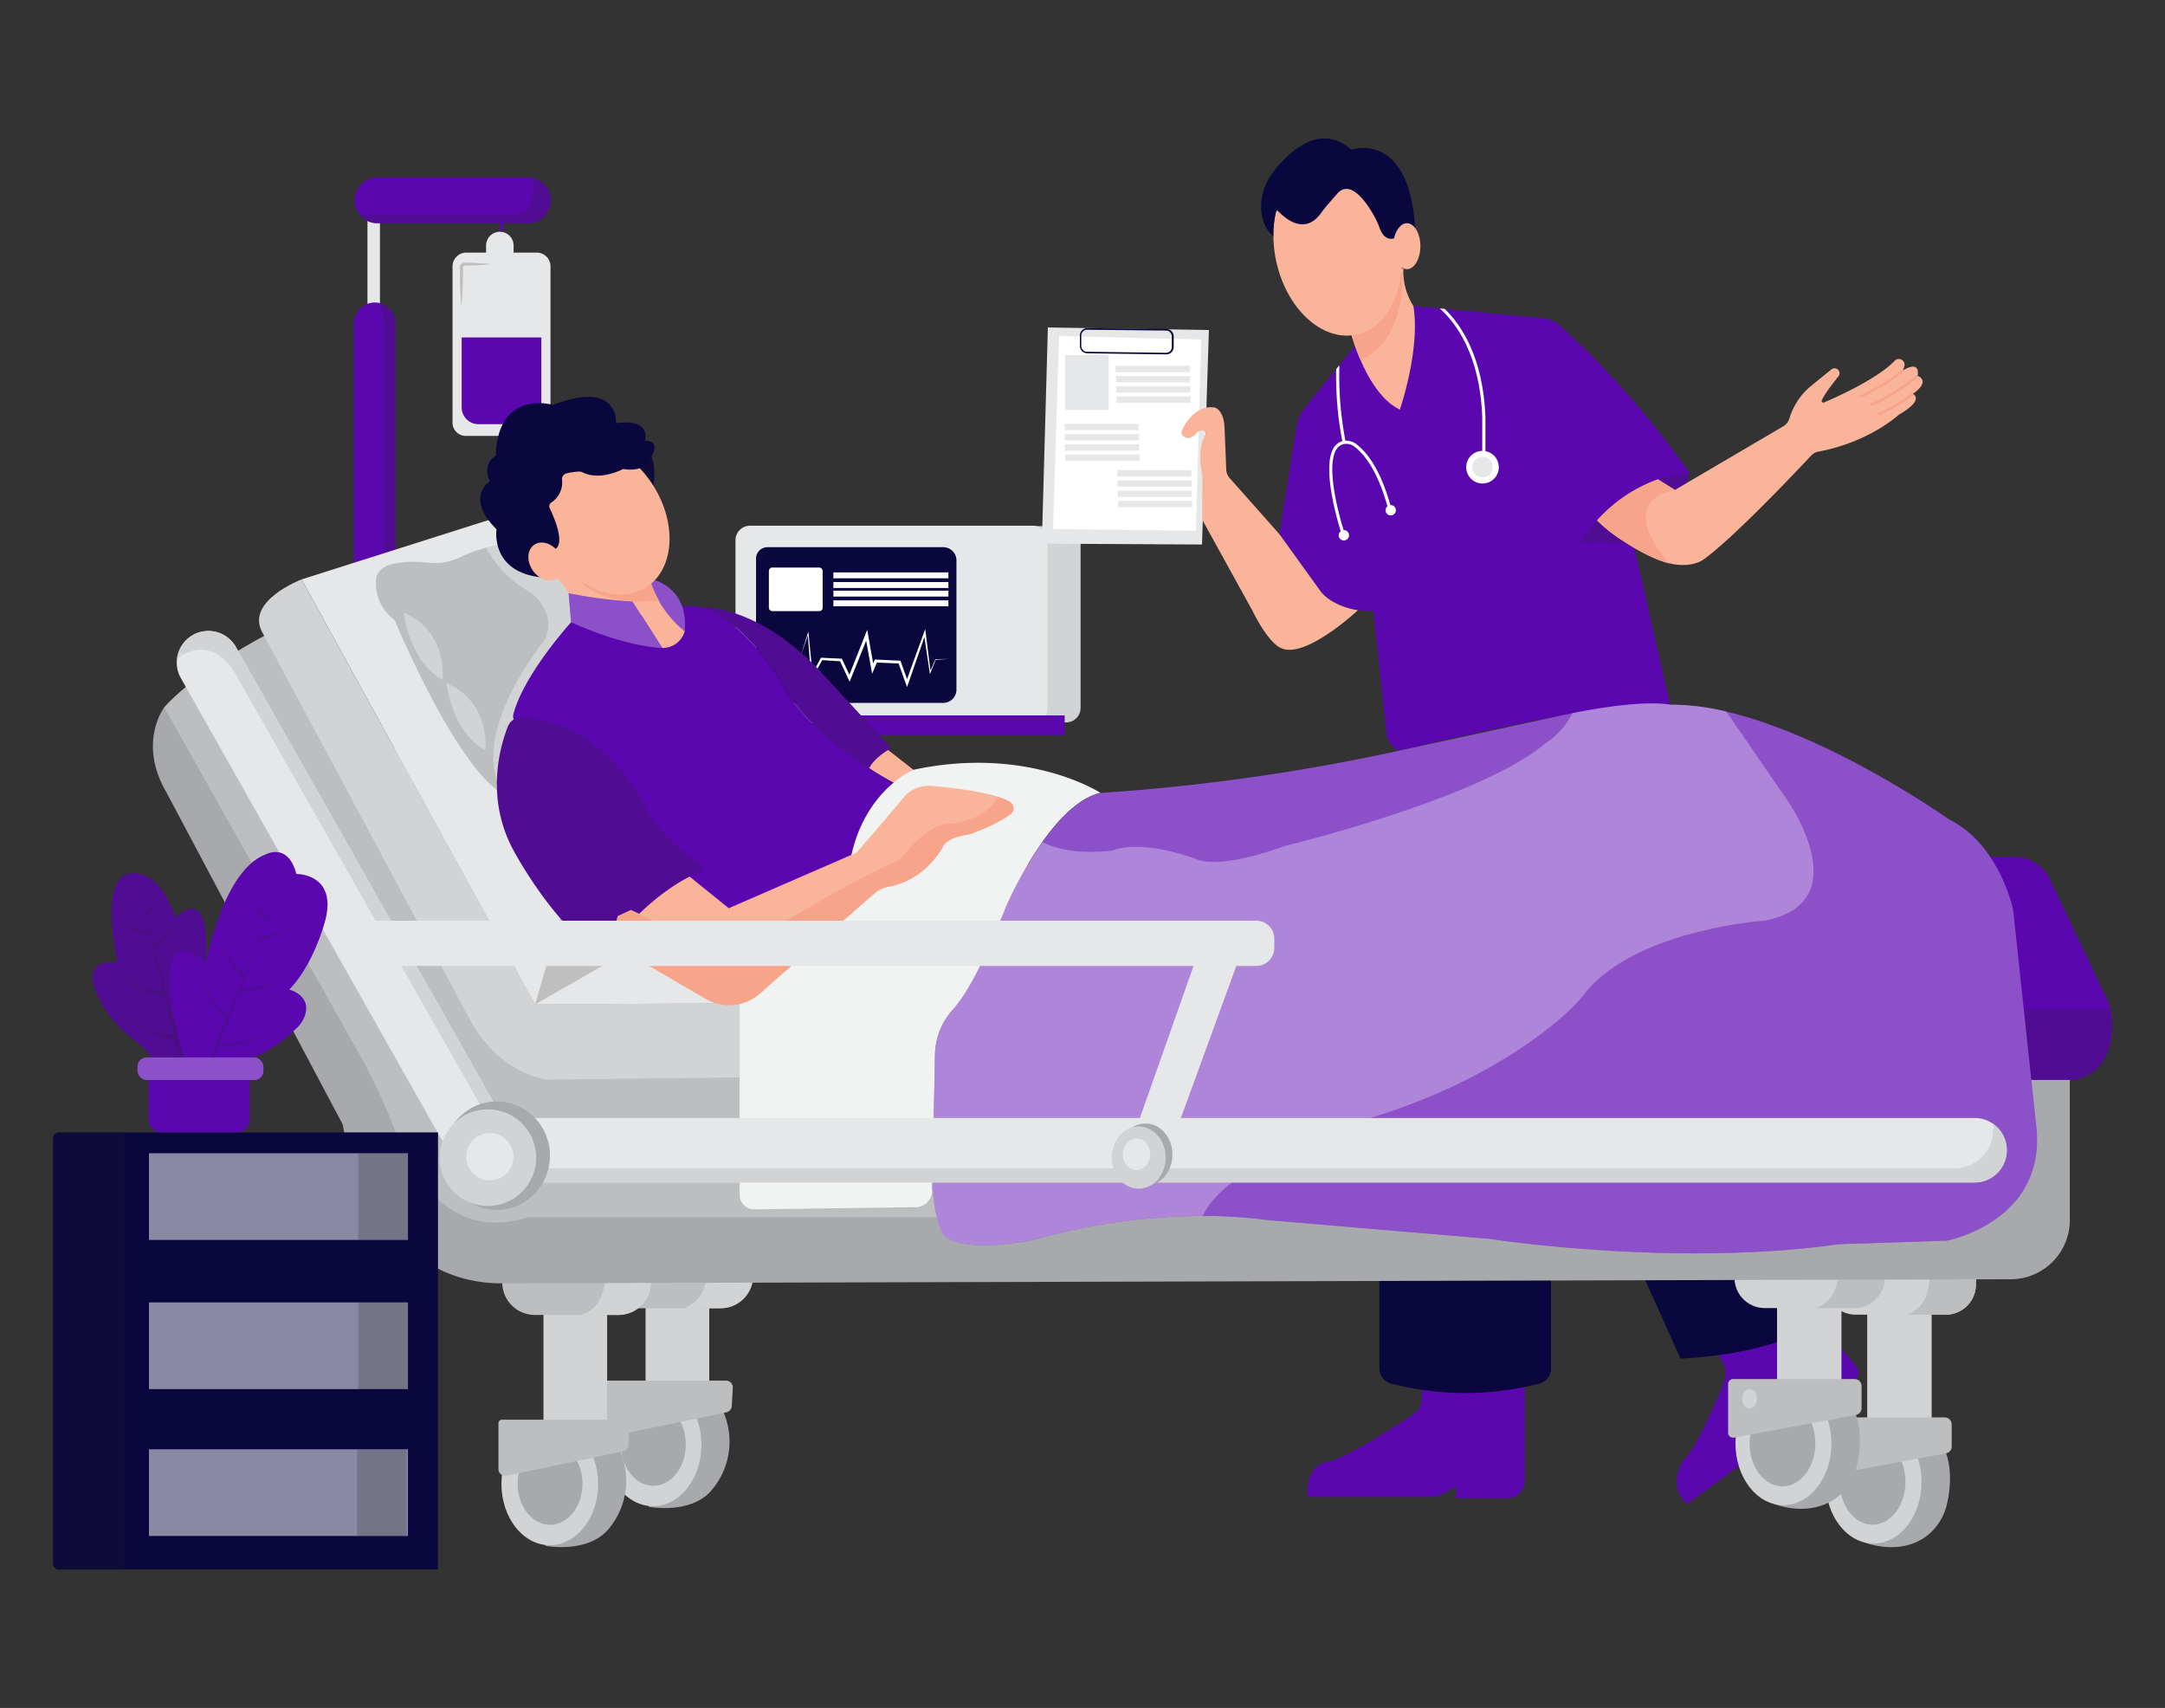 <svg id="f7be232b-4845-456f-bf19-e34205cf2fd2" data-name="Layer 1" xmlns="http://www.w3.org/2000/svg" width="865.76" height="682.89" viewBox="0 0 865.76 682.89"><rect x="0" y="0" width="865.76" height="682.89" fill="#333333" stroke="none"/><path d="M354.68,299.5l10.6,8.29-7.61,5.3a35.83,35.83,0,0,1-5.36-2.63,37,37,0,0,1-4.7-3.34C347.4,306.38,347.1,304.92,354.68,299.5Z" fill="#f9b499"/><rect x="307.34" y="210.37" width="124.78" height="78.48" rx="5.8" fill="#d1d3d4"/><rect x="294.11" y="210.19" width="124.78" height="79.02" rx="5.8" fill="#e6e7e8"/><rect x="332.03" y="286.04" width="93.73" height="7.87" fill="#5b07b0"/><path d="M306.9,218.78h70.28a5.29,5.29,0,0,1,5.29,5.29v51.68a5.29,5.29,0,0,1-5.29,5.29H307.62a5.29,5.29,0,0,1-5.29-5.29V223.35A4.57,4.57,0,0,1,306.9,218.78Z" fill="#0a063e"/><rect x="333.26" y="228.86" width="46" height="2.36" fill="#fff"/><rect x="333.26" y="232.73" width="46" height="2.36" fill="#fff"/><rect x="333.26" y="236.17" width="46" height="2.36" fill="#fff"/><rect x="333.26" y="240.04" width="46" height="2.36" fill="#fff"/><path d="M379.48,263.47l-5.37.32.09-.06-2.07,5.19-.26.63-.1-.68-2.34-15.67.73.08-6.94,20-.5,1.44-.52-1.43-3-8.38.51.38-9.46-.4.57-.36-1.28,3-.79,1.87-.36-2L346,254.12l1.16.12-6.93,17.17-.47,1.18-.54-1.15-3.41-7.32.44.3-7.73-.5.42-.23L325,270.75l-.61,1.09-.1-1.24Q323.6,262,323,253.38l.32,0-3.17,9,2.85-9.08.24-.77.09.8q.89,8.59,1.71,17.18l-.71-.15,3.81-7.13.13-.24h.29l7.74.36h.31l.14.29,3.46,7.29-1,0L346,253.79l.79-2,.37,2.11,2.36,13.32-1.15-.13,1.3-3,.16-.39.41,0,9.46.46.38,0,.13.36,3,8.39h-1L369.45,253l.54-1.48.19,1.55,2,15.72-.36-.05,2.23-5.12,0-.07h.06Z" fill="#fff"/><rect x="199.92" y="87.57" width="1.25" height="6.98" fill="#5b07b0"/><path d="M214.64,101h-9.26V98.17a5.5,5.5,0,0,0-11,0V101h-7.92a5.5,5.5,0,0,0-5.5,5.5V169a5.29,5.29,0,0,0,5.3,5.29h28.58a5.29,5.29,0,0,0,5.3-5.29V106.49A5.5,5.5,0,0,0,214.64,101Z" fill="#e6e7e8"/><path d="M184.62,134.93h31.86a0,0,0,0,1,0,0v27.94a6.73,6.73,0,0,1-6.73,6.73H191.35a6.73,6.73,0,0,1-6.73-6.73V134.93A0,0,0,0,1,184.62,134.93Z" fill="#5b07b0"/><path d="M184.52,122.56c-.49-4.75-.61-9.51-.63-14.26V107a2,2,0,0,1,.08-.61,1.92,1.92,0,0,1,1.93-1.38c1.19,0,2.38,0,3.57.1q3.57.14,7.14.49-3.57.38-7.14.49c-1.19.06-2.38.07-3.57.11a.71.71,0,0,0-.75.52.72.72,0,0,0,0,.28v1.34C185.12,113.05,185,117.81,184.52,122.56Z" fill="#231f20" opacity="0.2"/><rect x="146.94" y="83.45" width="5" height="50.42" fill="#e6e7e8"/><path d="M745.33,616.61s14.07,5.85,25.16-2.5A22.36,22.36,0,0,0,778.64,601c1.14-5.09,2.05-12.83-.42-19.95l-8.74-3.64-16.9,9.12Z" fill="#a7a9ac"/><ellipse cx="749.22" cy="592.46" rx="19.19" ry="24.69" fill="#d1d3d4"/><ellipse cx="748.82" cy="592.46" rx="13.15" ry="17.17" fill="#a7a9ac"/><rect x="746.68" y="520.55" width="25.76" height="54.47" fill="#d1d3d4"/><path d="M778.22,581.08l-48.74,9.06a2,2,0,0,1-2.39-2V568.72a2,2,0,0,1,2-2h48.6a2.78,2.78,0,0,1,2.77,2.78v8.87A2.78,2.78,0,0,1,778.22,581.08Z" fill="#bcbec0"/><path d="M685.24,538.62l3.28,5.29a10.11,10.11,0,0,1,.75,9.12c-3.53,8.65-11.13,26.33-15.93,30.43,0,0-7.32,10.53,1.38,17.85l66.77-49a4.24,4.24,0,0,0,.71-6.18l-19-22.15Z" fill="#5b07b0"/><path d="M656.41,508.42,672,543.2s38.89-.92,58.11-16.47l-13.27-25.17Z" fill="#0a063e"/><path d="M790.14,509.28v4.3a12.07,12.07,0,0,1-12.07,12.07h-36A12.07,12.07,0,0,1,730,513.58v-4.3Z" fill="#d1d3d4"/><ellipse cx="735.67" cy="574.62" rx="2.95" ry="3.89" fill="none" stroke="#ed1c24" stroke-miterlimit="10" stroke-width="0.25"/><path d="M790.14,509.28v4.3a12.07,12.07,0,0,1-12.07,12.07H762.7c10.45-4.06,8.66-16.37,8.66-16.37Z" fill="#bcbec0"/><rect x="710.63" y="505.22" width="25.76" height="54.47" fill="#d1d3d4"/><path d="M709.29,601.27s14.06,5.85,25.16-2.5a22.3,22.3,0,0,0,8.14-13.08c1.14-5.09,2.06-12.83-.42-20l-8.73-3.64-16.9,9.12Z" fill="#a7a9ac"/><path d="M753.71,506.6v4.3A12.06,12.06,0,0,1,741.64,523H705.69a12.08,12.08,0,0,1-12.08-12.07v-4.3Z" fill="#d1d3d4"/><path d="M753.71,506.6v4.3A12.06,12.06,0,0,1,741.64,523H726.28c10.44-4.06,8.65-16.37,8.65-16.37Z" fill="#bcbec0"/><rect x="258.16" y="519.84" width="25.46" height="48.03" fill="#d1d3d4"/><path d="M301.16,504v6.07a13,13,0,0,1-13,13H254.68a13,13,0,0,1-13-13V504Z" fill="#bcbec0"/><path d="M301.16,504v6.07a13,13,0,0,1-13,13H273.45c10.83-3.62,9.44-17.67,9.27-19.11Z" fill="#d1d3d4"/><path d="M259.36,602.45s17.53,3.37,25.69-7.2a30,30,0,0,0,4.33-30.5l-2.4-9.13L266.8,569.55Z" fill="#a7a9ac"/><ellipse cx="261.16" cy="577.72" rx="19.33" ry="24.5" fill="#d1d3d4"/><ellipse cx="261.28" cy="577.6" rx="12.97" ry="16.45" fill="#a7a9ac"/><path d="M290.47,564.69l-46.59,9.71a2.7,2.7,0,0,1-3.25-2.65V553.46a1.44,1.44,0,0,1,1.44-1.44h48.28a2.7,2.7,0,0,1,2.7,2.86l-.43,7.32A2.7,2.7,0,0,1,290.47,564.69Z" fill="#bcbec0"/><rect x="217.33" y="522.48" width="25.46" height="48.03" fill="#d1d3d4"/><path d="M218.05,618.06s17.53,3.37,25.7-7.2a30,30,0,0,0,4.32-30.5l-2.4-9.13L225.5,585.16Z" fill="#a7a9ac"/><path d="M260.33,506.68v6.07a13,13,0,0,1-13,13H213.85a13,13,0,0,1-13-13v-6.07Z" fill="#bcbec0"/><path d="M260.33,506.68v6.07a13,13,0,0,1-13,13H232.62c10.83-3.62,9.44-17.67,9.27-19.11Z" fill="#d1d3d4"/><path d="M568.56,552.81v6a8.41,8.41,0,0,1-3.77,7c-7.38,4.88-23.8,15.39-32.83,18.52,0,0-10.07,0-9.15,14.18h51.7l7.78-4.12V599h20.59a6.86,6.86,0,0,0,6.86-6.86v-42.1Z" fill="#5b07b0"/><path d="M620.27,547a6.45,6.45,0,0,1-4.84,6.26,119.61,119.61,0,0,1-59,0,6.45,6.45,0,0,1-4.84-6.26V507.05h68.64Z" fill="#0a063e"/><path d="M65.67,282.82s-10.74,14.16.89,34L137,449.5s10.94,63.62,63.61,63.62l603.47-1.63a23.67,23.67,0,0,0,23.62-23.68V420.66Z" fill="#a7a9ac"/><path d="M829.81,431.79H798.17L796,403.43l-4.76-60.82h14.36a15.65,15.65,0,0,1,14.13,8.91l22.81,48a20.66,20.66,0,0,1,1.41,3.95,18.16,18.16,0,0,1,.47,2.75C845.07,413.44,844.61,428.39,829.81,431.79Z" fill="#5b07b0"/><path d="M829.81,431.79H798.17L796,403.43H843.9a18.16,18.16,0,0,1,.47,2.75C845.07,413.44,844.61,428.39,829.81,431.79Z" fill="#231f20" opacity="0.2"/><path d="M105.92,254.11s-27.37,14.22-40.25,28.71l76.81,136.49A247,247,0,0,1,158.39,453c6.26,16.59,21.54,43.6,52.71,33.71h220l-32.2-59.56-77.81-9.66-114.31-7L119.87,250.62Z" fill="#bcbec0"/><path d="M205.2,454.54,184,468.76,72.3,271.1a12.65,12.65,0,0,1,4.92-17.26,12.61,12.61,0,0,1,17.13,4.89L200,445.29Z" fill="#e6e7e8"/><path d="M200,445.29l-3.62,4.15-102.23-180c-8.8-14.22-18.82-9.47-23.33-6.14a12.64,12.64,0,0,1,23.56-4.54Z" fill="#d1d3d4"/><path d="M158.19,129.29v98.33H141.53V129.29a8.33,8.33,0,0,1,8.33-8.34,8,8,0,0,1,1.56.15,8.32,8.32,0,0,1,6.77,8.19Z" fill="#5b07b0"/><path d="M158.19,129.29v98.33h-4.58V131c-.15-5-1.09-8-2.19-9.85a8.32,8.32,0,0,1,6.77,8.19Z" fill="#231f20" opacity="0.2"/><path d="M220.28,80.12a9.15,9.15,0,0,1-9.17,9.16H150.69a9.17,9.17,0,0,1,0-18.33h60.42a8.17,8.17,0,0,1,1.65.16A9.16,9.16,0,0,1,220.28,80.12Z" fill="#5b07b0"/><path d="M220.28,80.12a9.15,9.15,0,0,1-9.17,9.16H150.69A9.12,9.12,0,0,1,143.63,86h61.65c8.52,0,8.34-9.34,7.48-14.84A9.16,9.16,0,0,1,220.28,80.12Z" fill="#231f20" opacity="0.2"/><rect x="307.47" y="226.93" width="21.5" height="17.41" rx="1.29" fill="#fff"/><polygon points="195 208.05 120.59 231.66 213.97 401.6 330.24 400.88 237.22 204.11 195 208.05" fill="#e6e7e8"/><path d="M120.59,231.66s-22.54,8.59-15.74,21.11l84.43,157.41s10.38,18.61,29.69,21.47l114-1.25-2.68-29.52L214,401.6Z" fill="#d1d3d4"/><path d="M235.46,230.5l-2.4,30.28-31.48,57c-19.18-10.5-43.77-69.86-43.77-69.86a18.1,18.1,0,0,1-7.49-15c-.41-8.83,13-8.79,21.44-7.9a23.18,23.18,0,0,0,12.51-2.33A51.37,51.37,0,0,1,194.4,219a37.4,37.4,0,0,1,4.18-.82Z" fill="#bcbec0"/><path d="M161.41,244.88s2.1,19.49,15.59,27C177,271.87,179.4,252.68,161.41,244.88Z" fill="#d1d3d4"/><path d="M178.5,273.06s2.1,19.49,15.59,27C194.09,300.05,196.49,280.86,178.5,273.06Z" fill="#d1d3d4"/><path d="M235.46,230.5l-2.4,30.28-31.48,57C186,294.35,217.77,256,217.77,256c5.4-11.39-5.69-19.2-5.69-19.2A43.64,43.64,0,0,1,194.4,219a37.4,37.4,0,0,1,4.18-.82Z" fill="#d1d3d4"/><path d="M638.45,207.87s9.23,7.68,13.53,10.19c0,0-14.39-1.38-20.83-.66,1-1.54,1.63-3.75,2.74-5.32S637.38,209.33,638.45,207.87Z" fill="#5b07b0"/><path d="M638.45,207.87s9.23,7.68,13.53,10.19c0,0-14.39-1.38-20.83-.66,1-1.54,1.63-3.75,2.74-5.32S637.38,209.33,638.45,207.87Z" fill="#231f20" opacity="0.2"/><path d="M653.48,218.6l14.31,63.15C649.55,278,559.92,300,559.92,300c-3.22,0-5.36-5.37-5.36-5.37l-5.37-50.44c-14.49.54-20.93-7.51-20.93-7.51l-16.64-23.08L518.37,171a18,18,0,0,1,3.86-8.6l12.09-14.78,1.28-1.57h0l6.07-7.41,23.53-16.3,10.56,1,2,.19,39.25,3.7a11.32,11.32,0,0,1,6.51,2.78c30.33,26.74,52,59,52,59-7.72,1.89-9,1.38-12.6,2.67A60.31,60.31,0,0,0,638.63,208a48.75,48.75,0,0,0-6.61,9c13.13-.65,18.55.52,20.51,1.2l.06,0c.49.23.79.35.86.38Z" fill="#5b07b0"/><path d="M653.45,218.59c-.07,0-.37-.15-.86-.38A3.79,3.79,0,0,1,653.45,218.59Z" fill="#5b07b0"/><path d="M539.44,130.44s6.3,26.66,20.35,33.33c0,0,8.29-24,5.41-41.43a25.8,25.8,0,0,1-4-15l-18,2.52Z" fill="#f9b499"/><path d="M539.44,130.44s2.52,9.19,4.68,13.51c0,0,17.29-5.4,16.75-35.3Z" fill="#f7a48b"/><path d="M675.57,189s-.84,6.79-5.13,8.22l-7.57-5.58A94.42,94.42,0,0,1,675.57,189Z" fill="#5b07b0"/><path d="M675.57,189s-.84,6.79-5.13,8.22l-7.57-5.58A94.42,94.42,0,0,1,675.57,189Z" fill="#231f20" opacity="0.2"/><path d="M764.92,157.51s5.1,2.15-5.63,8.33c0,0-11.71,10.93-32.13,14.73a5.15,5.15,0,0,0-2.83,1.52c-5.68,6.07-31,32.88-42.85,41.43,0,0-4.62,3.91-13.9,1.73a31.34,31.34,0,0,1-5.08-1.65,49.64,49.64,0,0,1-9-5h0c-.07,0-.37-.15-.86-.38l-.06,0a39.27,39.27,0,0,1-4.06-2.29l-.05,0a62.54,62.54,0,0,1-9.6-7.65,1.7,1.7,0,0,1-.19-.18A60.31,60.31,0,0,1,663,191.67l6.79,4.22L713,170.52a5.66,5.66,0,0,0,2.57-3.21,26.91,26.91,0,0,1,8.32-12.74l8.47-6.87a2,2,0,0,1,2.73.22,1.92,1.92,0,0,1,.51,1.34,1.94,1.94,0,0,1-.44,1.24c-1.76,2.17-5.2,6.56-6.64,9.49a.69.69,0,0,0,.9.92c5-2.13,21.18-9.35,28.27-16.67a2.28,2.28,0,0,1,3.92,1.74,7.14,7.14,0,0,1-.69,2.14s7-4.56,5.91,2.15C766.8,150.27,772.44,152.15,764.92,157.51Z" fill="#f9b499"/><path d="M667.58,225.25a43.61,43.61,0,0,1-5.08-1.65,70.79,70.79,0,0,1-14-7.7l-.05,0a58.49,58.49,0,0,1-9.6-7.65,1.7,1.7,0,0,1-.19-.18A60.31,60.31,0,0,1,663,191.67l6.79,4.22C644.93,201.16,667.58,225.25,667.58,225.25Z" fill="#f7a48b"/><polygon points="480.67 217.71 416.62 217.37 419.03 130.93 483.43 131.96 480.67 217.71" fill="#e6e7e8"/><polygon points="423.51 134.37 421.1 211.51 478.26 212.2 480.33 135.75 423.51 134.37" fill="#fff"/><path d="M466.34,141.69h0l-31.6-.43a3,3,0,0,1-2.9-2.92l0-4.18a2.86,2.86,0,0,1,.87-2.1,3,3,0,0,1,2.1-.86l31.63.35a2.94,2.94,0,0,1,2.9,2.94v4.26a2.94,2.94,0,0,1-2.93,2.94Zm-31.63-9.86a2.32,2.32,0,0,0-2.32,2.32l0,4.18a2.32,2.32,0,0,0,2.28,2.31l31.6.42h0a2.3,2.3,0,0,0,1.63-.66,2.33,2.33,0,0,0,.69-1.65v-4.26a2.33,2.33,0,0,0-2.29-2.32l-31.63-.34Z" fill="#0a063e"/><rect x="425.9" y="141.95" width="17.44" height="22" fill="#e6e7e8"/><rect x="446.15" y="146.24" width="29.65" height="2.55" fill="#e6e7e8"/><rect x="446.29" y="150.34" width="29.65" height="2.55" fill="#e6e7e8"/><rect x="446.36" y="154.43" width="29.65" height="2.55" fill="#e6e7e8"/><rect x="446.49" y="158.52" width="29.65" height="2.55" fill="#e6e7e8"/><rect x="425.69" y="169.45" width="29.65" height="2.55" fill="#e6e7e8"/><rect x="425.83" y="173.54" width="29.65" height="2.55" fill="#e6e7e8"/><rect x="425.9" y="177.64" width="29.65" height="2.55" fill="#e6e7e8"/><rect x="426.03" y="181.73" width="29.65" height="2.55" fill="#e6e7e8"/><rect x="446.76" y="187.97" width="29.65" height="2.55" fill="#e6e7e8"/><rect x="446.89" y="192.06" width="29.65" height="2.55" fill="#e6e7e8"/><rect x="446.96" y="196.15" width="29.65" height="2.55" fill="#e6e7e8"/><rect x="447.09" y="200.24" width="29.65" height="2.55" fill="#e6e7e8"/><path d="M261.6,231.9s13.85,3.3,12.19,20.53c0,0-10.39-7.23-13.37-19.17Z" fill="#5b07b0"/><path d="M357.67,313.09c-13.27,8.29-17.59,30.83-17.59,30.83l-54.35,26.19L206.24,289a3.66,3.66,0,0,1-.94-3.48c4.21-16,23.08-36.73,23.08-36.73l4-4.63,15.58,3.64,24.87-5.31a18.06,18.06,0,0,1,7.28.34C297.27,247,312.57,273,312.57,273c7.13,14.45,24.07,27.07,35,34.13C353.5,310.92,357.67,313.09,357.67,313.09Z" fill="#5b07b0"/><path d="M214,401.6l10-34.53s9.72,10.21,16.67,15.3l2.65,2.41Z" fill="#231f20" opacity="0.2"/><path d="M440.05,317c-20.6,4.88-38,46.09-38,46.09-9.84,25-16.73,35.83-20.93,40.46a27.3,27.3,0,0,0-7.22,17.1c-.05,1-.05,1.54-.05,1.54l-1.1,52.63,0,1.36a6.63,6.63,0,0,1-6.55,6.49l-64.74.87a5.73,5.73,0,0,1-5.67-5.72V400.55l44.27-56.63c5.24-27.88,25.2-36.13,25.2-36.13C410.89,298,440.05,317,440.05,317Z" fill="#f1f2f2"/><path d="M778.52,496.05l-43.29,1.43c-65.84,9.3-139.53-2.14-139.53-2.14L507,487.82a198.56,198.56,0,0,0-26-1.65,253.36,253.36,0,0,0-68.27,9.69c-27,5-33.81-.89-33.81-.89-4-1.58-5.62-14.91-6.1-20.11l1.1-52.63s0-.56.05-1.54a27.3,27.3,0,0,1,7.22-17.1c4.2-4.63,11.09-15.42,20.93-40.46a158.93,158.93,0,0,1,14.8-26.51c6.45-9.1,14.52-17.54,23.16-19.58a805.76,805.76,0,0,0,119.88-17l61.17-13.25c2.74-.61,5.33-1.17,7.79-1.64,29-5.8,38.9-3.37,38.9-3.37a93.73,93.73,0,0,1,22.61,2.76c42.19,9.9,88.83,43,88.83,43,17.15,8.43,23.67,28.24,25.31,34.32a19.62,19.62,0,0,1,.59,3.13l9.16,85.62C818.23,488.54,778.52,496.05,778.52,496.05Z" fill="#5b07b0"/><path d="M778.52,496.05l-43.29,1.43c-65.84,9.3-139.53-2.14-139.53-2.14L507,487.82a198.56,198.56,0,0,0-26-1.65,253.36,253.36,0,0,0-68.27,9.69c-27,5-33.81-.89-33.81-.89-4-1.58-5.62-14.91-6.1-20.11l1.1-52.63s0-.56.05-1.54a27.3,27.3,0,0,1,7.22-17.1c4.2-4.63,11.09-15.42,20.93-40.46a158.93,158.93,0,0,1,14.8-26.51c6.45-9.1,14.52-17.54,23.16-19.58a805.76,805.76,0,0,0,119.88-17l61.17-13.25c2.74-.61,5.33-1.17,7.79-1.64,29-5.8,38.9-3.37,38.9-3.37a93.73,93.73,0,0,1,22.61,2.76c42.19,9.9,88.83,43,88.83,43,17.15,8.43,23.67,28.24,25.31,34.32a19.62,19.62,0,0,1,.59,3.13l9.16,85.62C818.23,488.54,778.52,496.05,778.52,496.05Z" fill="#fff" opacity="0.3"/><path d="M705.36,368.14s-50.91,3.49-71.39,28.77a70.27,70.27,0,0,1-7.7,8.29c-11.4,10.23-40.63,32.52-90,45.06,0,0-46.09,15.93-55.34,35.91a253.36,253.36,0,0,0-68.27,9.69c-27,5-33.81-.89-33.81-.89-4-1.58-5.62-14.91-6.1-20.11l1.1-52.63s0-.56.05-1.54a27.3,27.3,0,0,1,7.22-17.1c4.2-4.63,11.09-15.42,20.93-40.46a158.93,158.93,0,0,1,14.8-26.51c4.06,2.22,12.61,5.15,27.95,3.48,0,0,10.16-5.08,34,3.55,0,0,7.83,4.37,34.65-5.29,0,0,78.62-19.05,104.38-41.05a31.41,31.41,0,0,0,11-12.2c29-5.8,38.9-3.37,38.9-3.37a93.73,93.73,0,0,1,22.61,2.76L715,320.38S743.46,361.17,705.36,368.14Z" fill="#fff" opacity="0.3"/><rect x="49.4" y="452.77" width="125.75" height="174.76" fill="#0a063e"/><path d="M23.6,452.77H49.4a0,0,0,0,1,0,0V627.54a0,0,0,0,1,0,0H23.6a2.4,2.4,0,0,1-2.4-2.4v-170A2.4,2.4,0,0,1,23.6,452.77Z" fill="#0a063e"/><path d="M23.6,452.77H49.4a0,0,0,0,1,0,0V627.54a0,0,0,0,1,0,0H23.6a2.4,2.4,0,0,1-2.4-2.4v-170A2.4,2.4,0,0,1,23.6,452.77Z" fill="#231f20" opacity="0.2"/><rect x="59.57" y="461.1" width="103.57" height="34.67" fill="#fff" opacity="0.52"/><rect x="143.25" y="461.1" width="19.88" height="34.67" fill="#231f20" opacity="0.2"/><rect x="59.57" y="520.74" width="103.57" height="34.67" fill="#fff" opacity="0.52"/><rect x="143.25" y="520.74" width="19.88" height="34.67" fill="#231f20" opacity="0.2"/><rect x="59.57" y="579.46" width="103.57" height="34.67" fill="#fff" opacity="0.52"/><rect x="142.79" y="579.46" width="19.88" height="34.67" fill="#231f20" opacity="0.2"/><path d="M59.36,428.22H99.91a0,0,0,0,1,0,0v19.28a5.26,5.26,0,0,1-5.26,5.26h-30a5.26,5.26,0,0,1-5.26-5.26V428.22A0,0,0,0,1,59.36,428.22Z" fill="#5b07b0"/><path d="M60.65,422.79s-1.38-2.6-7.86-7.67a47.4,47.4,0,0,1-12.86-15.23c-4-7.54-5.59-15.9,7-15.32,0,0-7.23-32.29,4.14-35.13,0,0,11.88-4.13,19.11,17.56,0,0,14.21-16,12.14,18.08l-.78,27.38-8,10.33Z" fill="#5b07b0"/><path d="M60.65,422.79s-1.38-2.6-7.86-7.67a47.4,47.4,0,0,1-12.86-15.23c-4-7.54-5.59-15.9,7-15.32,0,0-7.23-32.29,4.14-35.13,0,0,11.88-4.13,19.11,17.56,0,0,14.21-16,12.14,18.08l-.78,27.38-8,10.33Z" fill="#231f20" opacity="0.2"/><path d="M73.55,423.51c-1.7-5.28-3.09-10.75-4.54-16.15l-4.22-16.29-3.07-12.2A7.36,7.36,0,0,0,64.46,377a16.41,16.41,0,0,0,2.06-2.67,34.64,34.64,0,0,0,3-5.93A34.73,34.73,0,0,1,66,374a15.86,15.86,0,0,1-2.2,2.35,6.37,6.37,0,0,1-2.39,1.37l-3-12.12,0,.1a6.64,6.64,0,0,0,2.47-3,13.2,13.2,0,0,0,1-3.55,12.68,12.68,0,0,1-1.57,3.25,6,6,0,0,1-2.25,2.09l-1.51-6,1.4,6.05-.12.06.25.5,1.62,7a21.23,21.23,0,0,1-2.64-.14,18.76,18.76,0,0,1-2.88-.55,16,16,0,0,1-5.33-2.53A16.21,16.21,0,0,0,54,372a19.68,19.68,0,0,0,2.92.89,25.46,25.46,0,0,0,3,.47v-.27l4.21,18.17,1.31,5.48a34.53,34.53,0,0,1-9.68-2.31,55.2,55.2,0,0,1-9.41-4.72,56,56,0,0,0,9.17,5.3,35.22,35.22,0,0,0,10.23,3l2.3,9.6q.83,3.35,1.66,6.69a49.57,49.57,0,0,1-5.12-1.09,48.13,48.13,0,0,1-5.59-1.85,50.88,50.88,0,0,1-5.36-2.47,39.29,39.29,0,0,1-5-3.12,39.2,39.2,0,0,0,4.87,3.39,51.74,51.74,0,0,0,5.26,2.78,50.94,50.94,0,0,0,5.57,2.17,53.47,53.47,0,0,0,5.72,1.51c.7,2.78,1.45,5.55,2.28,8.31Z" fill="#231f20" opacity="0.2"/><path d="M538.08,176.52l-1.23.26a137.25,137.25,0,0,1-2.53-29.15l1.28-1.57A138.14,138.14,0,0,0,538.08,176.52Z" fill="#fff"/><path d="M536.18,212.46c-.32-1-7.87-24.56-3-33.13a5.84,5.84,0,0,1,3.91-3,6.63,6.63,0,0,1,5.57,1.46c5.59,4.45,10,12.43,13.42,24.37l-1.21.35c-3.36-11.69-7.61-19.45-13-23.74a5.41,5.41,0,0,0-4.52-1.22,4.66,4.66,0,0,0-3.1,2.41c-4.61,8.09,3,31.89,3.1,32.12Z" fill="#fff"/><circle cx="537.4" cy="214.02" r="2.07" fill="#fff"/><circle cx="556.13" cy="204.02" r="2.07" fill="#fff"/><path d="M594,166.7v14.19h-1.26V166.73c-.91-24.92-10.54-37.65-17-43.41l2,.19C584.35,129.91,593.1,142.86,594,166.7Z" fill="#fff"/><circle cx="592.84" cy="186.8" r="6.52" fill="#fff"/><circle cx="592.84" cy="186.8" r="4.11" fill="#e6e7e8"/><ellipse cx="534.94" cy="99.03" rx="25.19" ry="35.54" transform="translate(-8.91 112.91) rotate(-11.95)" fill="#f9b499"/><path d="M509.21,94.46s-5.67-4-4.83-13.67a23.61,23.61,0,0,1,5.11-12.49c5.89-7.45,18.37-19.57,30.85-8.46,0,0,23.14-8.07,25.56,31.37,0,0-6.25-4.27-8.39,4.05,0,0-3.61,1.58-5.66-3.74a36.86,36.86,0,0,0-2.1-4.72c-3-5.52-9.86-15.85-15.32-9l-3.36,3.85c-1.12,1.27-2.15,2.62-3.16,4-2.06,2.8-7.72,8.07-16.85-1.28a.44.44,0,0,0-.73.17A35.9,35.9,0,0,0,509.21,94.46Z" fill="#0a063e"/><ellipse cx="562.61" cy="98.43" rx="5.38" ry="9.19" fill="#f9b499"/><path d="M760.89,148.12s-5.47,5.25-17.06,10.5" fill="none" stroke="#f7a48b" stroke-miterlimit="10"/><path d="M766.8,150.27s-9.63,8.35-19,11.63" fill="none" stroke="#f7a48b" stroke-miterlimit="10"/><path d="M764.92,157.51a57.88,57.88,0,0,1-13.87,8.11" fill="none" stroke="#f7a48b" stroke-miterlimit="10"/><path d="M543,244s-21.67,20.34-31.22,14.87c0,0-4.46-1.73-10.9-14.62l-20.14-36.48.07-17.53s-2.48-10.66,1.24-16.36c0,0,.47-1.74-1.24-1.8a3,3,0,0,0-2.37,1.13c-1,1.18-3.18,3-5.31,1.13a2.07,2.07,0,0,1-.43-2.45c1.44-2.92,5.63-9.85,12.7-9a2.89,2.89,0,0,1,1,.33c1.08.61,3.14,2.52,3.3,8.15l.66,16.4a5.38,5.38,0,0,0,1.36,3.37l19.9,22.43,16.64,23.08S532.31,242.25,543,244Z" fill="#f9b499"/><path d="M273.8,252.44a9.14,9.14,0,0,1-9,6.62L252.91,240.5s-18.23-1-25.52-3.32a31.2,31.2,0,0,0-6.64-8l13.6-12.93,24.86,6,.32,7.95a24.72,24.72,0,0,0,1.36,4.67,43.62,43.62,0,0,0,12.79,17.46Z" fill="#f9b499"/><path d="M259.87,230.83s.4,3.69,3.62,9.33c0,0-24.48,3.35-33.47-10.33Z" fill="#f7a48b"/><path d="M228.38,248.79l-1-11.6a178.77,178.77,0,0,0,25.52,3.31l11.93,18.56S251.25,259.06,228.38,248.79Z" fill="#5b07b0"/><path d="M228.38,248.79l-1-11.6a178.77,178.77,0,0,0,25.52,3.31l11.93,18.56S251.25,259.06,228.38,248.79Z" fill="#fff" opacity="0.3"/><path d="M273.8,252.44l-.12-.09a43.62,43.62,0,0,1-12.79-17.46c-.18-.52-.33-1.07-.47-1.62l1.18-1.37S275.45,235.19,273.8,252.44Z" fill="#fff" opacity="0.3"/><path d="M260.53,182.49a22.08,22.08,0,0,1,.68,11.63l-10.62-5.66,2.32-10Z" fill="#0a063e"/><path d="M260.53,182.49a22.08,22.08,0,0,1,.68,11.63l-10.62-5.66,2.32-10Z" fill="#231f20" opacity="0.2"/><ellipse cx="240.79" cy="207.04" rx="24.17" ry="32.9" transform="translate(-73.41 160.92) rotate(-32.34)" fill="#f9b499"/><path d="M220.35,201a9.61,9.61,0,0,0,4.41-9.19,2.34,2.34,0,0,1,1.76-2.54,26.42,26.42,0,0,1,4.82-.71,3.59,3.59,0,0,1,1.79.37c1.93,1,7.47,2.77,16.13-1.43,0,0,8.95,2,11.27-5,0,0,4-6.3-2.65-6.3,0,0,3-8.95-11.6-7,0,0,1.66-17.57-25.19-7.29,0,0-21.88-6.63-22.87,20.22,0,0-5.64,3.31-2.32,10.28,0,0-10.28,6.29,2.65,19.22,0,0-2.65,17.24,18.23,19.23l5-11.27s5.32-.94-2-16.49A1.74,1.74,0,0,1,220.35,201Z" fill="#0a063e"/><ellipse cx="218.24" cy="224.53" rx="6.3" ry="8.12" transform="translate(-89.09 164.58) rotate(-34.78)" fill="#f9b499"/><path d="M355.18,299.84c-2,1.2-6,4-7.57,7.28-11-7.06-27.91-19.68-35-34.13,0,0-15.3-26-32.48-30.17,0,0,22.88-1.66,49.06,26.85l26.26,28.49A1.1,1.1,0,0,1,355.18,299.84Z" fill="#5b07b0"/><path d="M355.18,299.84c-2,1.2-6,4-7.57,7.28-11-7.06-27.91-19.68-35-34.13,0,0-15.3-26-32.48-30.17,0,0,22.88-1.66,49.06,26.85l26.26,28.49A1.1,1.1,0,0,1,355.18,299.84Z" fill="#231f20" opacity="0.2"/><path d="M404.07,325.54c-5.75,4.41-16.58,8.1-16.58,8.1-9.94,1.33-10.6,5.31-10.6,5.31-7,11.52-16.69,14.7-21.54,15.58a12,12,0,0,0-5.76,2.75L306,395.3c-11.61,11.93-23.87,4-23.87,4L244,377.07l3-10.81,7.63-27.65,21.22,11.94,15.57,12.59,51.05-22.2c4.11-4.57,13.58-15.75,19.06-22.26a12.72,12.72,0,0,1,10.75-4.45C385.84,315.37,394,317,399,318.58a25.82,25.82,0,0,1,4.73,1.95A3,3,0,0,1,404.07,325.54Z" fill="#f9b499"/><path d="M209.11,286.8a5.87,5.87,0,0,0-6,3.66c-3.27,8.34-9.09,28.88,2.4,49.82,0,0,15.25,28.83,35.14,42.09,0,0,17.71-25.12,39.28-33.76a1.79,1.79,0,0,0,.26-3.21,63.1,63.1,0,0,1-16.28-14.24A59.09,59.09,0,0,1,257.25,321C252.63,312.26,237.88,289.36,209.11,286.8Z" fill="#5b07b0"/><path d="M209.11,286.8a5.87,5.87,0,0,0-6,3.66c-3.27,8.34-9.09,28.88,2.4,49.82,0,0,15.25,28.83,35.14,42.09,0,0,17.71-25.12,39.28-33.76a1.79,1.79,0,0,0,.26-3.21,63.1,63.1,0,0,1-16.28-14.24A59.09,59.09,0,0,1,257.25,321C252.63,312.26,237.88,289.36,209.11,286.8Z" fill="#231f20" opacity="0.2"/><path d="M802.49,459.91A12.91,12.91,0,0,1,789.6,472.8H206.82V447H789.6a12.87,12.87,0,0,1,12.89,12.88Z" fill="#e6e7e8"/><path d="M802.49,459.91A12.91,12.91,0,0,1,789.6,472.8H206.82v-5.66H781.43A15.59,15.59,0,0,0,797,449.76l-.06-.48A12.89,12.89,0,0,1,802.49,459.91Z" fill="#d1d3d4"/><ellipse cx="198.64" cy="462.08" rx="21.29" ry="21.68" fill="#a7a9ac"/><polygon points="480.7 376.53 451.82 458.36 468.07 458.36 498.15 375.93 480.7 376.53" fill="#e6e7e8"/><ellipse cx="458.06" cy="461.64" rx="10.79" ry="12.44" fill="#a7a9ac"/><circle cx="195.09" cy="462.87" r="19.32" fill="#d1d3d4"/><circle cx="195.88" cy="462.47" r="9.46" fill="#e6e7e8"/><ellipse cx="455.36" cy="462.84" rx="10.79" ry="12.44" fill="#d1d3d4"/><ellipse cx="454.46" cy="461.49" rx="5.46" ry="6.3" fill="#e6e7e8"/><ellipse cx="219.85" cy="593.33" rx="19.33" ry="24.5" fill="#d1d3d4"/><ellipse cx="219.97" cy="593.21" rx="12.97" ry="16.45" fill="#a7a9ac"/><path d="M249.17,580.3,202.58,590a2.71,2.71,0,0,1-3.26-2.65V569.07a1.44,1.44,0,0,1,1.44-1.44h48.29a2.69,2.69,0,0,1,2.69,2.86l-.43,7.32A2.7,2.7,0,0,1,249.17,580.3Z" fill="#bcbec0"/><ellipse cx="713.18" cy="577.13" rx="19.19" ry="24.69" fill="#d1d3d4"/><ellipse cx="712.78" cy="577.13" rx="13.15" ry="17.17" fill="#a7a9ac"/><path d="M742.17,565.74l-48.74,9.06a2,2,0,0,1-2.38-2V553.39a2,2,0,0,1,2-2h48.61a2.77,2.77,0,0,1,2.77,2.77V563A2.77,2.77,0,0,1,742.17,565.74Z" fill="#bcbec0"/><ellipse cx="699.63" cy="559.28" rx="2.95" ry="3.89" fill="#d1d3d4"/><path d="M73.57,422.79s-17-58.63,8.78-37.71c0,0,6.71-36.93,23.76-43.39,0,0,9-5.17,12.4,7.75,0,0,16.27-.26,11.62,18.34,0,0-4.39,17.56-14.46,27.89,0,0,9,2.25,6.26,10.36a12.55,12.55,0,0,1-3.24,5c-3.18,3.09-10.56,9.65-17.87,11.79Z" fill="#5b07b0"/><path d="M106.86,393.79a46.76,46.76,0,0,1-5.39,1.09,44.88,44.88,0,0,1-5.28.42l1.86-4.78-.26-.21s.41-.07.38-.1l.07-.17,5.7-14.43a30.83,30.83,0,0,0,3.61-.76,34.56,34.56,0,0,0,3.57-1.16,19.5,19.5,0,0,0,6.36-3.85,19.27,19.27,0,0,1-6.57,3.26,34.22,34.22,0,0,1-6.46,1.22l.71-1.79q1-2.43,2-4.86l.07-.08,0,0c1.67-4.16,3.36-8.32,5.15-12.44-1.85,4.07-3.59,8.17-5.33,12.29a26.15,26.15,0,0,1-3.47-3.35,19.52,19.52,0,0,1-2.82-4.29,20,20,0,0,0,2.32,4.67,29.46,29.46,0,0,0,3.55,4.2l.09-.45-1.78,4.23-.81,1.93h0l-.27.67-6.12,14.75a33.74,33.74,0,0,1-5.88-7A63.2,63.2,0,0,1,87,374a63.77,63.77,0,0,0,4.25,9.15A34,34,0,0,0,97.18,391L90.9,406.34a26.81,26.81,0,0,1-6.77-8.24,52.62,52.62,0,0,1-2.57-5.22,56.21,56.21,0,0,1-2-5.47A55.67,55.67,0,0,0,81.27,393a51.25,51.25,0,0,0,2.31,5.4,27.27,27.27,0,0,0,6.85,9.12l-7,17.15,1.16.46,2.88-7.4a16.78,16.78,0,0,0,6.75.28,25,25,0,0,0,6.43-1.89,33.06,33.06,0,0,0,5.79-3.3c.9-.65,1.76-1.35,2.64-2l2.47-2.21L109,410.68c-.91.62-1.79,1.28-2.71,1.88a33.91,33.91,0,0,1-5.85,3,24.36,24.36,0,0,1-6.31,1.54,16.08,16.08,0,0,1-6.18-.51L96,395.7l-.59,1a55,55,0,0,0,6.19-.93,46.4,46.4,0,0,0,5.42-1.41,35.73,35.73,0,0,0,5.13-2.21A24.08,24.08,0,0,0,116.7,389,23.89,23.89,0,0,1,112,391.9,34.54,34.54,0,0,1,106.86,393.79Z" fill="#231f20" opacity="0.2"/><rect x="54.97" y="422.79" width="50.37" height="9.04" rx="3.61" fill="#5b07b0"/><rect x="54.97" y="422.79" width="50.37" height="9.04" rx="3.61" fill="#fff" opacity="0.3"/><path d="M404.08,325.54c-5.76,4.41-16.59,8.1-16.59,8.1-9.94,1.33-10.6,5.31-10.6,5.31-7,11.52-16.69,14.7-21.54,15.58a12,12,0,0,0-5.76,2.75L306,395.3c-11.61,11.93-23.87,4-23.87,4L244,377.07l3-10.81,5.3-2.45,34.87,16.38a8,8,0,0,0,7.61-.4c11.73-7.11,48.22-29,61.49-34.38a15.42,15.42,0,0,0,6.32-4.7c3.5-4.41,10.2-11.37,17.67-11.37,0,0,14.68-1.41,18.76-10.76a25.82,25.82,0,0,1,4.73,1.95A3,3,0,0,1,404.08,325.54Z" fill="#f7a48b"/><path d="M145.57,368.11h356.8a7.21,7.21,0,0,1,7.21,7.21V379a7.21,7.21,0,0,1-7.21,7.21H145.57a0,0,0,0,1,0,0V368.11A0,0,0,0,1,145.57,368.11Z" fill="#e6e7e8"/></svg>